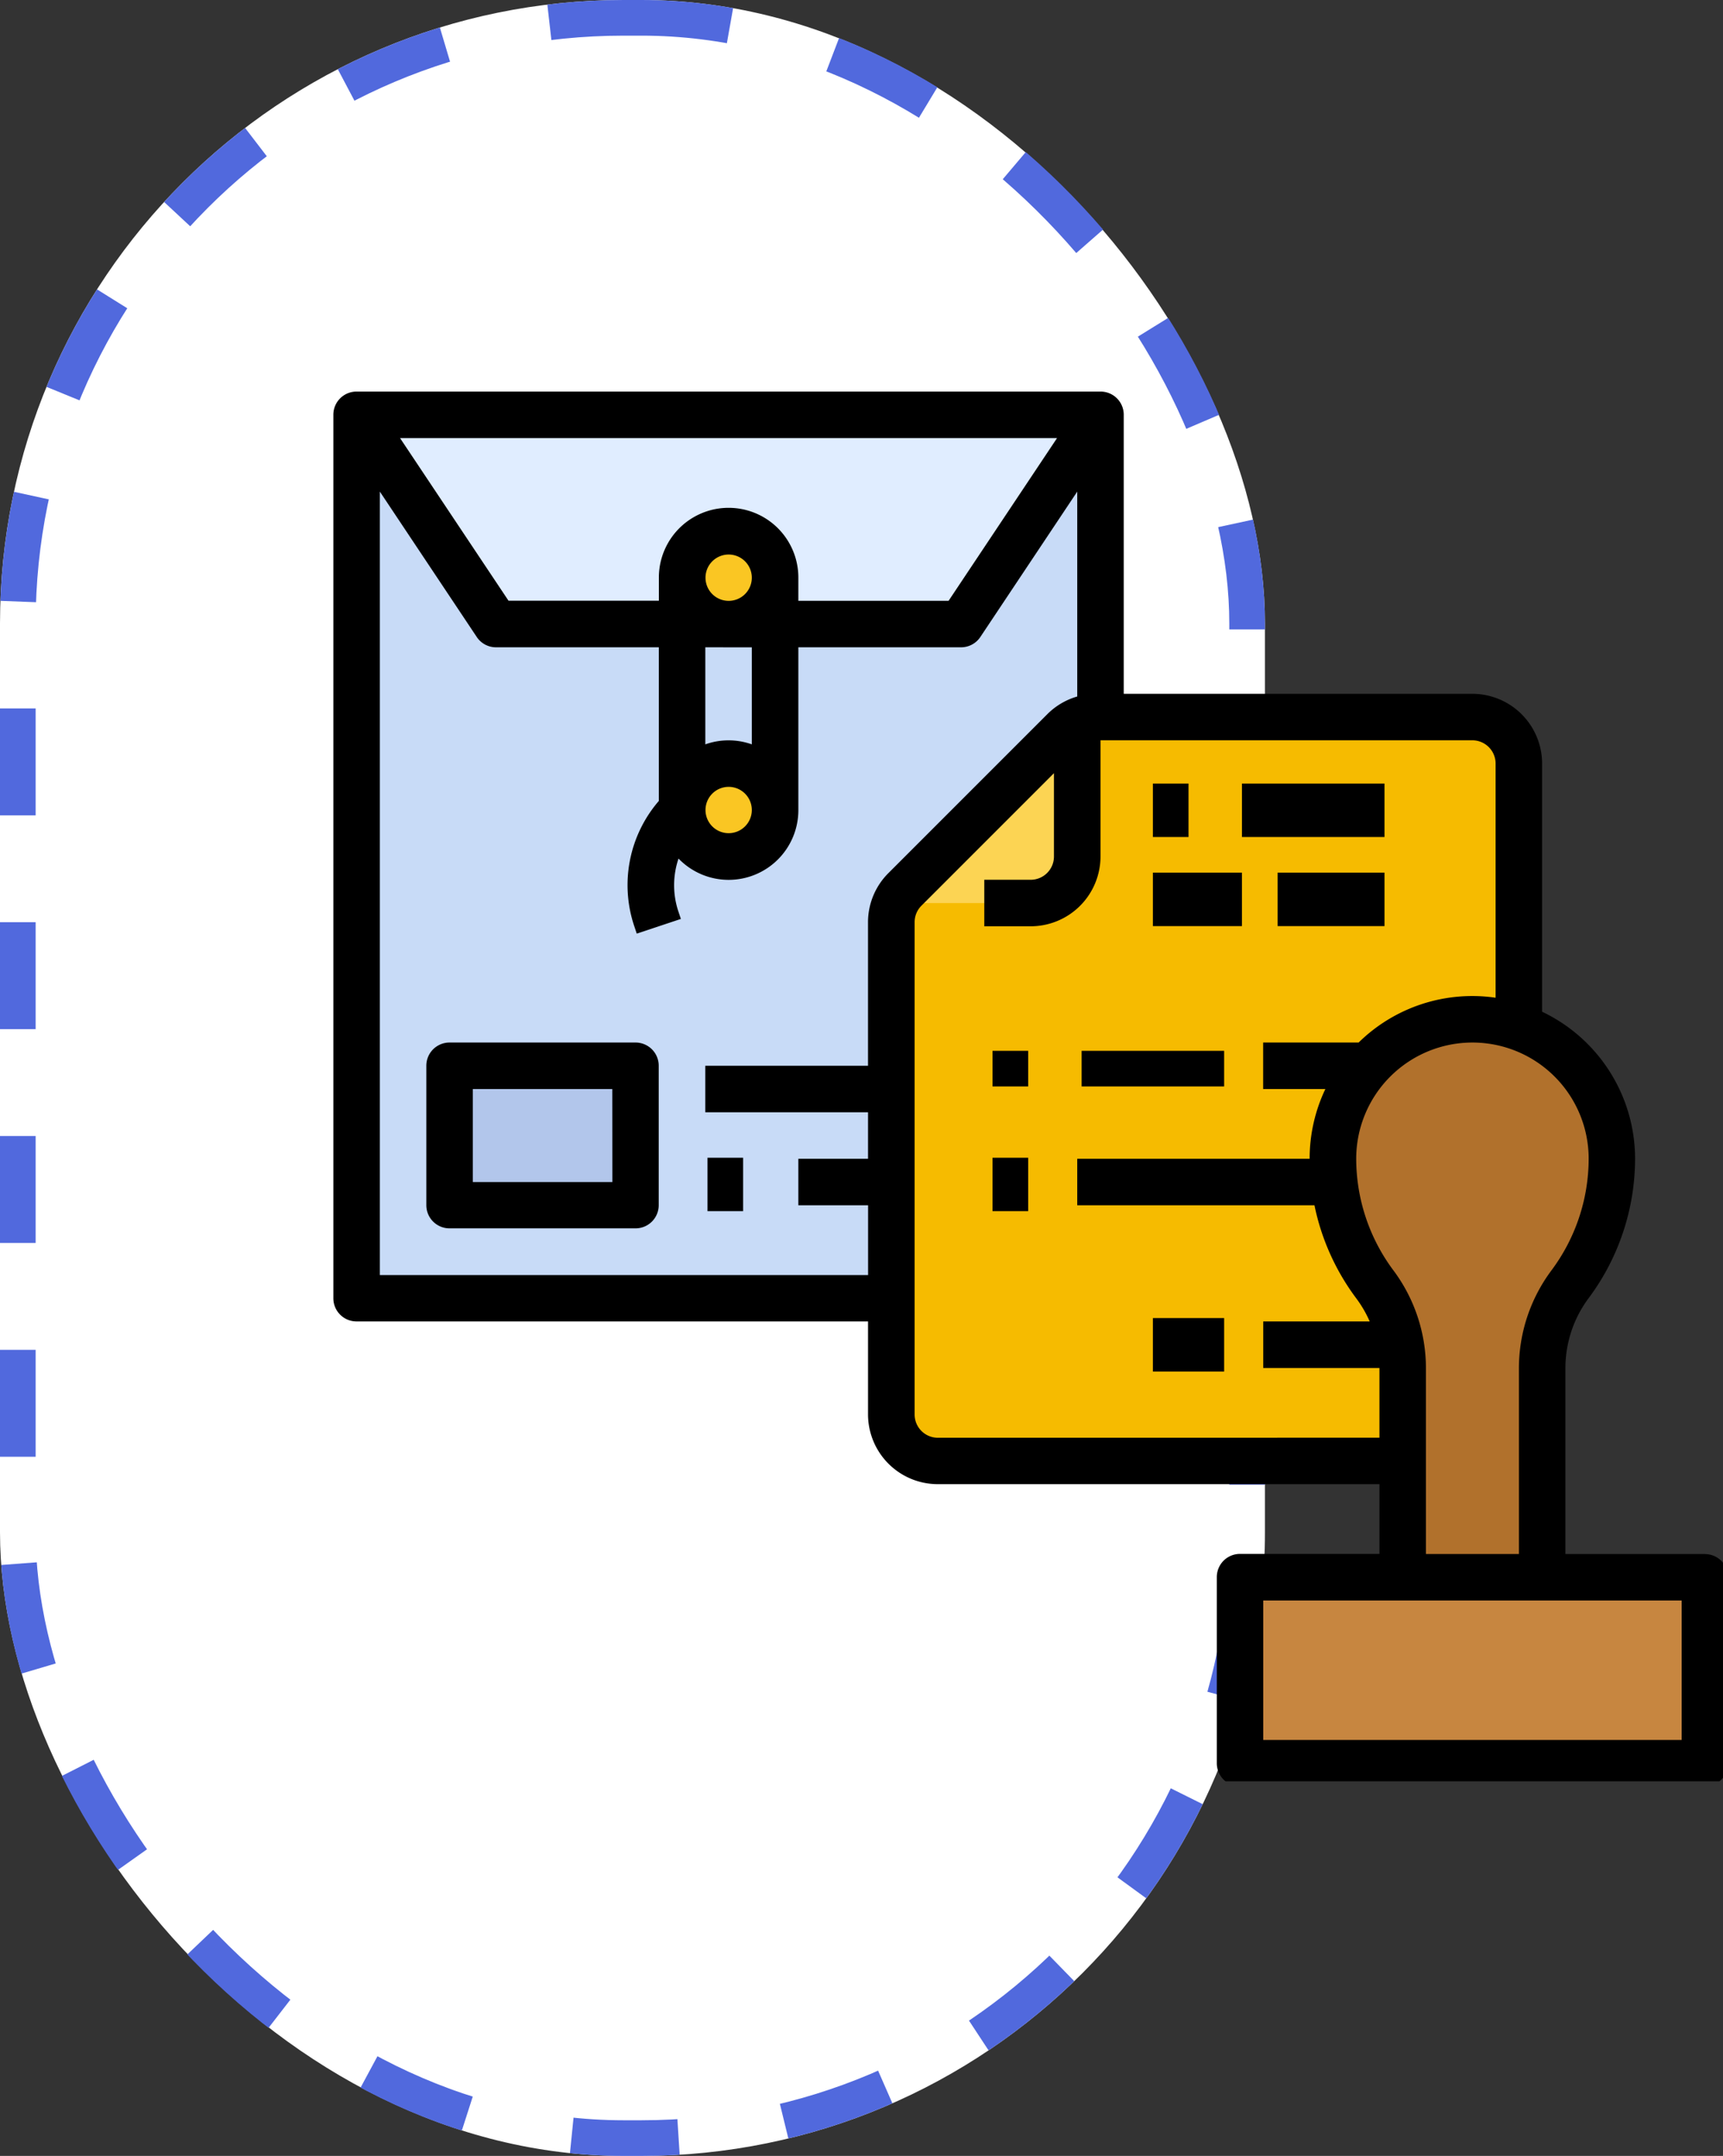 <svg xmlns="http://www.w3.org/2000/svg" xmlns:xlink="http://www.w3.org/1999/xlink" width="96.711" height="121" viewBox="0 0 96.711 121">
  <rect x="0" y="0" width="96.711" height="121" fill="#333333" stroke="none"/>
  <defs>
    <clipPath id="clip-path">
      <rect id="Rectángulo_404325" data-name="Rectángulo 404325" width="78" height="78" fill="none"/>
    </clipPath>
  </defs>
  <g id="Grupo_1103404" data-name="Grupo 1103404" transform="translate(-652 -3804.023)">
    <g id="Grupo_1103384" data-name="Grupo 1103384" transform="translate(-270.5 -156.096)">
      <g id="Grupo_1103241" data-name="Grupo 1103241">
        <g id="Rectángulo_403454" data-name="Rectángulo 403454" transform="translate(922.5 3960.119)" fill="#fff" stroke="#5169dd" stroke-width="2" stroke-dasharray="6">
          <rect width="71" height="121" rx="35" stroke="none"/>
          <rect x="1" y="1" width="69" height="119" rx="34" fill="none"/>
        </g>
        <g id="Grupo_1103390" data-name="Grupo 1103390" transform="translate(941.211 3982.096)">
          <rect id="Rectángulo_404313" data-name="Rectángulo 404313" width="42" height="50" transform="translate(1 1)" fill="#c8dbf7"/>
          <g id="Grupo_1103389" data-name="Grupo 1103389">
            <g id="Grupo_1103388" data-name="Grupo 1103388" clip-path="url(#clip-path)">
              <path id="Trazado_879739" data-name="Trazado 879739" d="M227.23,114.61v39.145H194.61a2.609,2.609,0,0,1-2.61-2.608h0V123.52a2.633,2.633,0,0,1,.765-1.846l8.909-8.909A2.633,2.633,0,0,1,203.52,112h21.1a2.609,2.609,0,0,1,2.61,2.608Z" transform="translate(-160.684 -93.733)" fill="#f6bb00"/>
              <path id="Trazado_879740" data-name="Trazado 879740" d="M49.754,8,41.925,19.743h-26.1L8,8Z" transform="translate(-6.695 -6.695)" fill="#e0edff"/>
              <rect id="Rectángulo_404314" data-name="Rectángulo 404314" width="10" height="8" transform="translate(7 38)" fill="#b2c6eb"/>
              <rect id="Rectángulo_404315" data-name="Rectángulo 404315" width="26" height="10" transform="translate(51 67)" fill="#c78640"/>
              <path id="Trazado_879741" data-name="Trazado 879741" d="M347.914,247.316V235.572a7.829,7.829,0,0,0-1.566-4.7A11.743,11.743,0,0,1,344,223.829a7.829,7.829,0,0,1,15.658,0,11.743,11.743,0,0,1-2.349,7.046,7.829,7.829,0,0,0-1.566,4.7v11.743Z" transform="translate(-287.893 -180.77)" fill="#b1712c"/>
              <path id="Trazado_879742" data-name="Trazado 879742" d="M203.652,113.45v7.592a2.609,2.609,0,0,1-2.608,2.61H193.45a2.579,2.579,0,0,1,.528-.765l8.909-8.909a2.581,2.581,0,0,1,.765-.528" transform="translate(-161.898 -94.946)" fill="#fcd453"/>
              <path id="Trazado_879743" data-name="Trazado 879743" d="M122.61,48A2.61,2.61,0,1,1,120,50.61,2.61,2.61,0,0,1,122.61,48" transform="translate(-100.428 -40.171)" fill="#fac623"/>
              <path id="Trazado_879744" data-name="Trazado 879744" d="M122.61,128a2.61,2.61,0,1,1-2.61,2.61,2.61,2.61,0,0,1,2.61-2.61" transform="translate(-100.428 -107.123)" fill="#fac623"/>
              <path id="Trazado_879745" data-name="Trazado 879745" d="M43.743,224H33.3a1.3,1.3,0,0,0-1.3,1.3v7.829a1.3,1.3,0,0,0,1.3,1.3H43.743a1.3,1.3,0,0,0,1.3-1.3V225.3a1.3,1.3,0,0,0-1.3-1.3m-1.3,7.829H34.61V226.61h7.829Z" transform="translate(-26.781 -187.465)"/>
              <rect id="Rectángulo_404316" data-name="Rectángulo 404316" width="2" height="3" transform="translate(21 43)"/>
              <rect id="Rectángulo_404317" data-name="Rectángulo 404317" width="2" height="2" transform="translate(37 37)"/>
              <rect id="Rectángulo_404318" data-name="Rectángulo 404318" width="8" height="2" transform="translate(42 37)"/>
              <rect id="Rectángulo_404319" data-name="Rectángulo 404319" width="2" height="3" transform="translate(37 43)"/>
              <rect id="Rectángulo_404320" data-name="Rectángulo 404320" width="2" height="3" transform="translate(46 22)"/>
              <rect id="Rectángulo_404321" data-name="Rectángulo 404321" width="8" height="3" transform="translate(51 22)"/>
              <rect id="Rectángulo_404322" data-name="Rectángulo 404322" width="6" height="3" transform="translate(53 27)"/>
              <rect id="Rectángulo_404323" data-name="Rectángulo 404323" width="5" height="3" transform="translate(46 27)"/>
              <rect id="Rectángulo_404324" data-name="Rectángulo 404324" width="4" height="3" transform="translate(46 52)"/>
              <path id="Trazado_879746" data-name="Trazado 879746" d="M76.984,65.241H69.155V54.8a6.565,6.565,0,0,1,1.3-3.914,13.13,13.13,0,0,0,2.61-7.829,9.145,9.145,0,0,0-5.219-8.251V20.877a3.919,3.919,0,0,0-3.914-3.914H44.364V1.3a1.3,1.3,0,0,0-1.3-1.3H1.3A1.3,1.3,0,0,0,0,1.3V50.888a1.3,1.3,0,0,0,1.3,1.3H30.011v5.219a3.919,3.919,0,0,0,3.914,3.914H58.717v3.914H50.888a1.3,1.3,0,0,0-1.3,1.3V76.984a1.3,1.3,0,0,0,1.3,1.3h26.1a1.3,1.3,0,0,0,1.3-1.3V66.546a1.3,1.3,0,0,0-1.3-1.3m-54.8-53.5a1.3,1.3,0,1,1,1.3-1.3,1.3,1.3,0,0,1-1.3,1.3m1.3,2.61V19.8a3.9,3.9,0,0,0-2.61,0V14.353Zm-1.3,7.829a1.3,1.3,0,1,1-1.3,1.3,1.3,1.3,0,0,1,1.3-1.3M26.1,10.439a3.914,3.914,0,1,0-7.829,0v1.3H9.832L3.743,2.61H40.621l-6.089,9.134H26.1ZM2.61,49.583V5.614l5.438,8.158a1.3,1.3,0,0,0,1.086.581h9.134v8.623a7.232,7.232,0,0,0-1.376,7.034l.138.413,2.476-.825-.138-.413a4.647,4.647,0,0,1,.006-2.975A3.912,3.912,0,0,0,26.1,23.487V14.353H35.23a1.3,1.3,0,0,0,1.086-.581l5.438-8.158v11.5a3.893,3.893,0,0,0-1.687,1l-8.91,8.91a3.889,3.889,0,0,0-1.147,2.768V37.84H20.877v2.61h9.134v2.61H26.1v2.61h3.914v3.914Zm31.316,9.134a1.306,1.306,0,0,1-1.3-1.3V29.787A1.3,1.3,0,0,1,33,28.864l7.447-7.447V26.1a1.306,1.306,0,0,1-1.3,1.3h-2.61v2.61h2.61A3.919,3.919,0,0,0,43.059,26.1V19.572H63.936a1.306,1.306,0,0,1,1.3,1.3V34.02a9.1,9.1,0,0,0-7.688,2.515h-5.36v2.61h3.493a9.079,9.079,0,0,0-.883,3.914H41.754v2.61H55.069a13.123,13.123,0,0,0,2.343,5.219,6.5,6.5,0,0,1,.757,1.3H52.193V54.8h6.524v3.914ZM59.5,49.322a10.5,10.5,0,0,1-2.088-6.263,6.524,6.524,0,0,1,13.048,0,10.5,10.5,0,0,1-2.088,6.263,9.191,9.191,0,0,0-1.827,5.48V65.241H61.326V54.8a9.191,9.191,0,0,0-1.827-5.48m16.18,26.357H52.193V67.851H75.679Z"/>
            </g>
          </g>
        </g>
      </g>
    </g>
  </g>
</svg>
